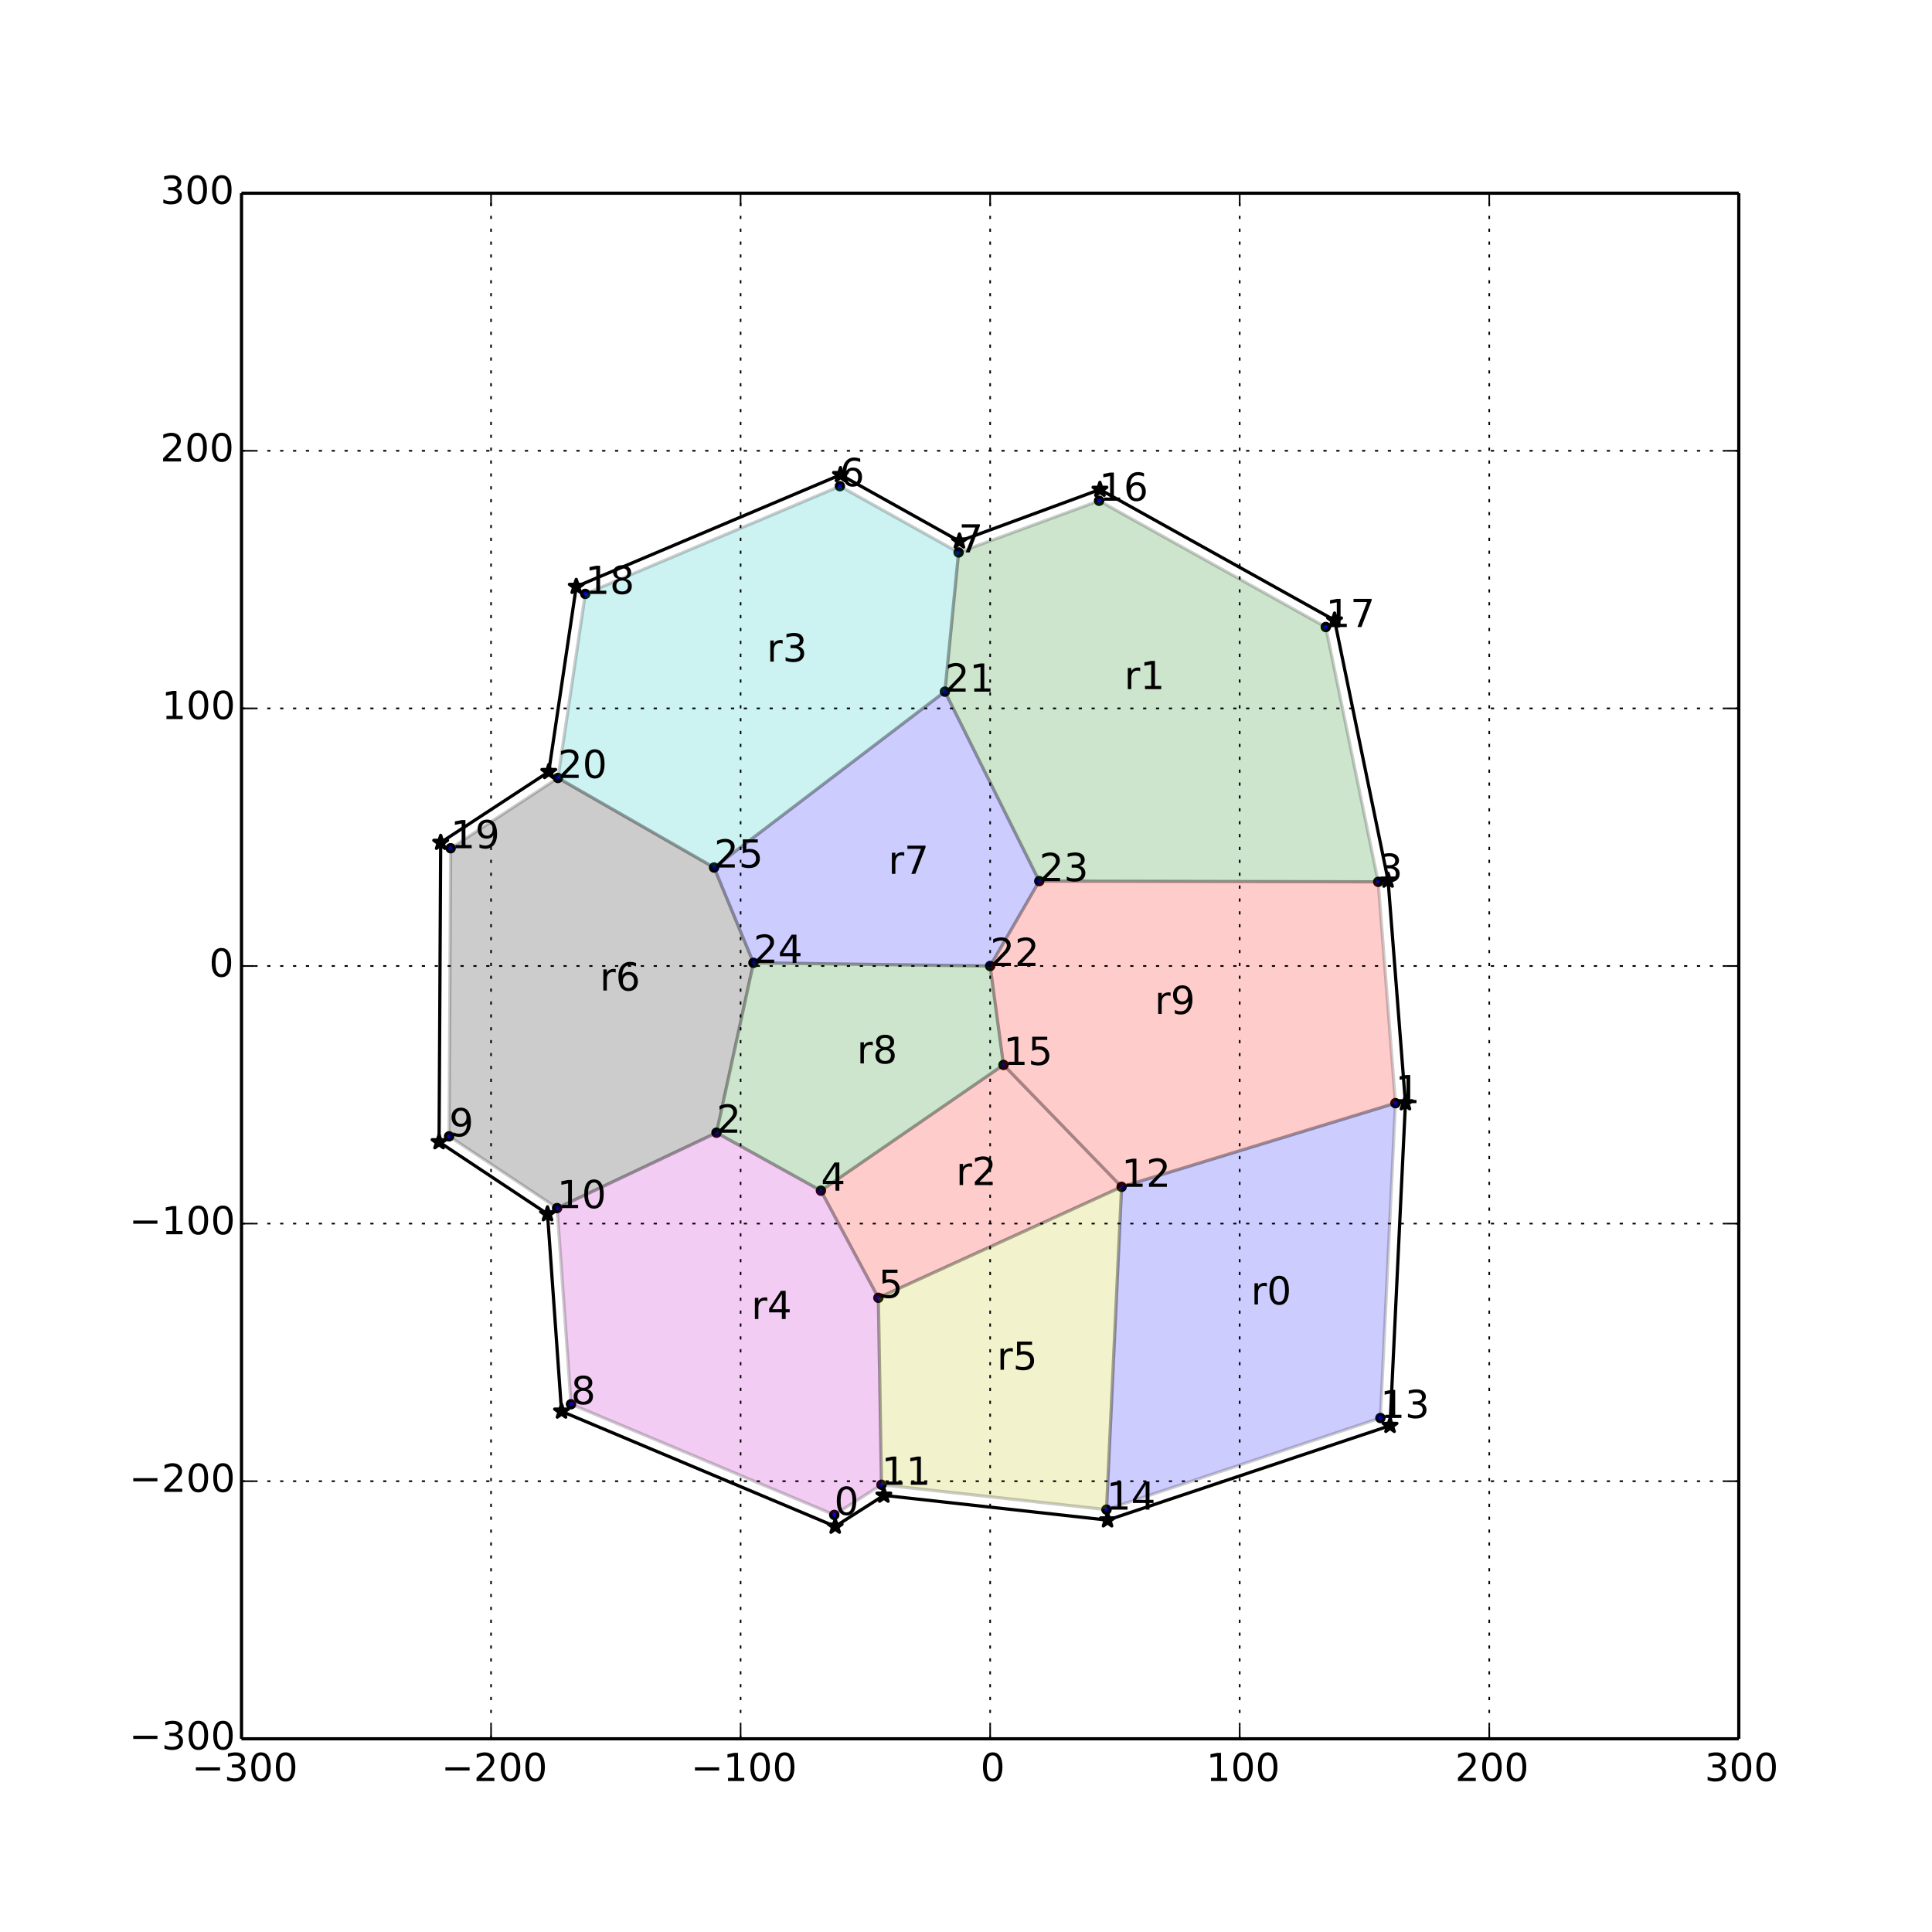 <?xml version="1.0" encoding="utf-8" standalone="no"?>
<!DOCTYPE svg PUBLIC "-//W3C//DTD SVG 1.1//EN"
  "http://www.w3.org/Graphics/SVG/1.1/DTD/svg11.dtd">
<!-- Created with matplotlib (http://matplotlib.org/) -->
<svg height="600pt" version="1.1" viewBox="0 0 600 600" width="600pt" xmlns="http://www.w3.org/2000/svg" xmlns:xlink="http://www.w3.org/1999/xlink">
 <defs>
  <style type="text/css">
*{stroke-linecap:butt;stroke-linejoin:round;}
  </style>
 </defs>
 <g id="figure_1">
  <g id="patch_1">
   <path d="
M0 600
L600 600
L600 0
L0 0
z
" style="fill:#ffffff;"/>
  </g>
  <g id="axes_1">
   <g id="patch_2">
    <path d="
M75 540
L540 540
L540 60
L75 60
z
" style="fill:#ffffff;"/>
   </g>
   <g id="PathCollection_1">
    <defs>
     <path d="
M0 1.118
C0.297 1.118 0.581 1 0.791 0.791
C1 0.581 1.118 0.297 1.118 0
C1.118 -0.297 1 -0.581 0.791 -0.791
C0.581 -1 0.297 -1.118 0 -1.118
C-0.297 -1.118 -0.581 -1 -0.791 -0.791
C-1 -0.581 -1.118 -0.297 -1.118 0
C-1.118 0.297 -1 0.581 -0.791 0.791
C-0.581 1 -0.297 1.118 0 1.118
z
" id="C0_0_af07e0942b"/>
    </defs>
    <g clip-path="url(#pb27f3bcf95)">
     <use style="fill:#0000ff;stroke:#000000;" x="259.089" xlink:href="#C0_0_af07e0942b" y="470.469"/>
    </g>
    <g clip-path="url(#pb27f3bcf95)">
     <use style="fill:#0000ff;stroke:#000000;" x="433.365" xlink:href="#C0_0_af07e0942b" y="342.598"/>
    </g>
    <g clip-path="url(#pb27f3bcf95)">
     <use style="fill:#0000ff;stroke:#000000;" x="222.519" xlink:href="#C0_0_af07e0942b" y="351.769"/>
    </g>
    <g clip-path="url(#pb27f3bcf95)">
     <use style="fill:#0000ff;stroke:#000000;" x="428.005" xlink:href="#C0_0_af07e0942b" y="273.862"/>
    </g>
    <g clip-path="url(#pb27f3bcf95)">
     <use style="fill:#0000ff;stroke:#000000;" x="254.945" xlink:href="#C0_0_af07e0942b" y="369.77"/>
    </g>
    <g clip-path="url(#pb27f3bcf95)">
     <use style="fill:#0000ff;stroke:#000000;" x="272.784" xlink:href="#C0_0_af07e0942b" y="403.048"/>
    </g>
    <g clip-path="url(#pb27f3bcf95)">
     <use style="fill:#0000ff;stroke:#000000;" x="260.837" xlink:href="#C0_0_af07e0942b" y="150.984"/>
    </g>
    <g clip-path="url(#pb27f3bcf95)">
     <use style="fill:#0000ff;stroke:#000000;" x="297.701" xlink:href="#C0_0_af07e0942b" y="171.568"/>
    </g>
    <g clip-path="url(#pb27f3bcf95)">
     <use style="fill:#0000ff;stroke:#000000;" x="177.337" xlink:href="#C0_0_af07e0942b" y="436.086"/>
    </g>
    <g clip-path="url(#pb27f3bcf95)">
     <use style="fill:#0000ff;stroke:#000000;" x="139.466" xlink:href="#C0_0_af07e0942b" y="352.903"/>
    </g>
    <g clip-path="url(#pb27f3bcf95)">
     <use style="fill:#0000ff;stroke:#000000;" x="173.013" xlink:href="#C0_0_af07e0942b" y="375.189"/>
    </g>
    <g clip-path="url(#pb27f3bcf95)">
     <use style="fill:#0000ff;stroke:#000000;" x="273.753" xlink:href="#C0_0_af07e0942b" y="461.107"/>
    </g>
    <g clip-path="url(#pb27f3bcf95)">
     <use style="fill:#0000ff;stroke:#000000;" x="348.325" xlink:href="#C0_0_af07e0942b" y="368.584"/>
    </g>
    <g clip-path="url(#pb27f3bcf95)">
     <use style="fill:#0000ff;stroke:#000000;" x="428.699" xlink:href="#C0_0_af07e0942b" y="440.376"/>
    </g>
    <g clip-path="url(#pb27f3bcf95)">
     <use style="fill:#0000ff;stroke:#000000;" x="343.631" xlink:href="#C0_0_af07e0942b" y="468.833"/>
    </g>
    <g clip-path="url(#pb27f3bcf95)">
     <use style="fill:#0000ff;stroke:#000000;" x="311.649" xlink:href="#C0_0_af07e0942b" y="330.719"/>
    </g>
    <g clip-path="url(#pb27f3bcf95)">
     <use style="fill:#0000ff;stroke:#000000;" x="341.329" xlink:href="#C0_0_af07e0942b" y="155.512"/>
    </g>
    <g clip-path="url(#pb27f3bcf95)">
     <use style="fill:#0000ff;stroke:#000000;" x="411.731" xlink:href="#C0_0_af07e0942b" y="194.73"/>
    </g>
    <g clip-path="url(#pb27f3bcf95)">
     <use style="fill:#0000ff;stroke:#000000;" x="181.762" xlink:href="#C0_0_af07e0942b" y="184.443"/>
    </g>
    <g clip-path="url(#pb27f3bcf95)">
     <use style="fill:#0000ff;stroke:#000000;" x="139.949" xlink:href="#C0_0_af07e0942b" y="263.427"/>
    </g>
    <g clip-path="url(#pb27f3bcf95)">
     <use style="fill:#0000ff;stroke:#000000;" x="173.275" xlink:href="#C0_0_af07e0942b" y="241.601"/>
    </g>
    <g clip-path="url(#pb27f3bcf95)">
     <use style="fill:#0000ff;stroke:#000000;" x="293.45" xlink:href="#C0_0_af07e0942b" y="214.794"/>
    </g>
    <g clip-path="url(#pb27f3bcf95)">
     <use style="fill:#0000ff;stroke:#000000;" x="307.5" xlink:href="#C0_0_af07e0942b" y="300.0"/>
    </g>
    <g clip-path="url(#pb27f3bcf95)">
     <use style="fill:#0000ff;stroke:#000000;" x="322.756" xlink:href="#C0_0_af07e0942b" y="273.638"/>
    </g>
    <g clip-path="url(#pb27f3bcf95)">
     <use style="fill:#0000ff;stroke:#000000;" x="233.995" xlink:href="#C0_0_af07e0942b" y="299.017"/>
    </g>
    <g clip-path="url(#pb27f3bcf95)">
     <use style="fill:#0000ff;stroke:#000000;" x="221.764" xlink:href="#C0_0_af07e0942b" y="269.417"/>
    </g>
   </g>
   <g id="PathCollection_2">
    <defs>
     <path d="
M1.3692e-16 -2.236
L-0.502 -0.691
L-2.127 -0.691
L-0.812 0.264
L-1.314 1.809
L-1.56896e-16 0.854
L1.314 1.809
L0.812 0.264
L2.127 -0.691
L0.502 -0.691
z
" id="C1_0_39d883b677"/>
    </defs>
    <g clip-path="url(#pb27f3bcf95)">
     <use style="fill:#0000ff;stroke:#000000;" x="261.02" xlink:href="#C1_0_39d883b677" y="147.448"/>
    </g>
    <g clip-path="url(#pb27f3bcf95)">
     <use style="fill:#0000ff;stroke:#000000;" x="178.963" xlink:href="#C1_0_39d883b677" y="182.169"/>
    </g>
    <g clip-path="url(#pb27f3bcf95)">
     <use style="fill:#0000ff;stroke:#000000;" x="170.424" xlink:href="#C1_0_39d883b677" y="239.678"/>
    </g>
    <g clip-path="url(#pb27f3bcf95)">
     <use style="fill:#0000ff;stroke:#000000;" x="136.858" xlink:href="#C1_0_39d883b677" y="261.661"/>
    </g>
    <g clip-path="url(#pb27f3bcf95)">
     <use style="fill:#0000ff;stroke:#000000;" x="136.357" xlink:href="#C1_0_39d883b677" y="354.643"/>
    </g>
    <g clip-path="url(#pb27f3bcf95)">
     <use style="fill:#0000ff;stroke:#000000;" x="170.035" xlink:href="#C1_0_39d883b677" y="377.015"/>
    </g>
    <g clip-path="url(#pb27f3bcf95)">
     <use style="fill:#0000ff;stroke:#000000;" x="174.386" xlink:href="#C1_0_39d883b677" y="438.3"/>
    </g>
    <g clip-path="url(#pb27f3bcf95)">
     <use style="fill:#0000ff;stroke:#000000;" x="259.379" xlink:href="#C1_0_39d883b677" y="474.046"/>
    </g>
    <g clip-path="url(#pb27f3bcf95)">
     <use style="fill:#0000ff;stroke:#000000;" x="274.48" xlink:href="#C1_0_39d883b677" y="464.406"/>
    </g>
    <g clip-path="url(#pb27f3bcf95)">
     <use style="fill:#0000ff;stroke:#000000;" x="343.958" xlink:href="#C1_0_39d883b677" y="472.087"/>
    </g>
    <g clip-path="url(#pb27f3bcf95)">
     <use style="fill:#0000ff;stroke:#000000;" x="431.69" xlink:href="#C1_0_39d883b677" y="442.739"/>
    </g>
    <g clip-path="url(#pb27f3bcf95)">
     <use style="fill:#0000ff;stroke:#000000;" x="436.471" xlink:href="#C1_0_39d883b677" y="342.548"/>
    </g>
    <g clip-path="url(#pb27f3bcf95)">
     <use style="fill:#0000ff;stroke:#000000;" x="431.079" xlink:href="#C1_0_39d883b677" y="273.399"/>
    </g>
    <g clip-path="url(#pb27f3bcf95)">
     <use style="fill:#0000ff;stroke:#000000;" x="414.466" xlink:href="#C1_0_39d883b677" y="192.617"/>
    </g>
    <g clip-path="url(#pb27f3bcf95)">
     <use style="fill:#0000ff;stroke:#000000;" x="341.587" xlink:href="#C1_0_39d883b677" y="152.02"/>
    </g>
    <g clip-path="url(#pb27f3bcf95)">
     <use style="fill:#0000ff;stroke:#000000;" x="297.961" xlink:href="#C1_0_39d883b677" y="168.075"/>
    </g>
   </g>
   <g id="patch_3">
    <path clip-path="url(#pb27f3bcf95)" d="
M428.699 440.376
L433.365 342.598
L348.325 368.584
L343.631 468.833
z
" style="fill:#0000ff;opacity:0.2;stroke:#000000;"/>
   </g>
   <g id="patch_4">
    <path clip-path="url(#pb27f3bcf95)" d="
M322.756 273.638
L428.005 273.862
L411.731 194.73
L341.329 155.512
L297.701 171.568
L293.45 214.794
z
" style="fill:#008000;opacity:0.2;stroke:#000000;"/>
   </g>
   <g id="patch_5">
    <path clip-path="url(#pb27f3bcf95)" d="
M311.649 330.719
L254.945 369.77
L272.784 403.048
L348.325 368.584
z
" style="fill:#ff0000;opacity:0.2;stroke:#000000;"/>
   </g>
   <g id="patch_6">
    <path clip-path="url(#pb27f3bcf95)" d="
M293.45 214.794
L297.701 171.568
L260.837 150.984
L181.762 184.443
L173.275 241.601
L221.764 269.417
z
" style="fill:#00bfbf;opacity:0.2;stroke:#000000;"/>
   </g>
   <g id="patch_7">
    <path clip-path="url(#pb27f3bcf95)" d="
M254.945 369.77
L222.519 351.769
L173.013 375.189
L177.337 436.086
L259.089 470.469
L273.753 461.107
L272.784 403.048
z
" style="fill:#bf00bf;opacity:0.2;stroke:#000000;"/>
   </g>
   <g id="patch_8">
    <path clip-path="url(#pb27f3bcf95)" d="
M272.784 403.048
L273.753 461.107
L343.631 468.833
L348.325 368.584
z
" style="fill:#bfbf00;opacity:0.2;stroke:#000000;"/>
   </g>
   <g id="patch_9">
    <path clip-path="url(#pb27f3bcf95)" d="
M221.764 269.417
L173.275 241.601
L139.949 263.427
L139.466 352.903
L173.013 375.189
L222.519 351.769
L233.995 299.017
z
" style="opacity:0.2;stroke:#000000;"/>
   </g>
   <g id="patch_10">
    <path clip-path="url(#pb27f3bcf95)" d="
M233.995 299.017
L307.5 300
L322.756 273.638
L293.45 214.794
L221.764 269.417
z
" style="fill:#0000ff;opacity:0.2;stroke:#000000;"/>
   </g>
   <g id="patch_11">
    <path clip-path="url(#pb27f3bcf95)" d="
M311.649 330.719
L307.5 300
L233.995 299.017
L222.519 351.769
L254.945 369.77
z
" style="fill:#008000;opacity:0.2;stroke:#000000;"/>
   </g>
   <g id="patch_12">
    <path clip-path="url(#pb27f3bcf95)" d="
M348.325 368.584
L433.365 342.598
L428.005 273.862
L322.756 273.638
L307.5 300
L311.649 330.719
z
" style="fill:#ff0000;opacity:0.2;stroke:#000000;"/>
   </g>
   <g id="patch_13">
    <path clip-path="url(#pb27f3bcf95)" d="
M261.02 147.448
L178.963 182.169
L170.424 239.678
L136.858 261.661
L136.357 354.643
L170.035 377.015
L174.386 438.3
L259.379 474.046
L274.48 464.406
L343.958 472.087
L431.69 442.739
L436.471 342.548
L431.079 273.399
L414.466 192.617
L341.587 152.02
L297.961 168.075
z
" style="fill:none;stroke:#000000;"/>
   </g>
   <g id="matplotlib.axis_1">
    <g id="xtick_1">
     <g id="line2d_1">
      <path clip-path="url(#pb27f3bcf95)" d="
M75 540
L75 60" style="fill:none;stroke:#000000;stroke-dasharray:1,3;stroke-dashoffset:0.0;stroke-width:0.5;"/>
     </g>
     <g id="line2d_2">
      <defs>
       <path d="
M0 0
L0 -4" id="mc7db9fdffb" style="stroke:#000000;stroke-width:0.5;"/>
      </defs>
      <g>
       <use style="stroke:#000000;stroke-width:0.5;" x="75.0" xlink:href="#mc7db9fdffb" y="540.0"/>
      </g>
     </g>
     <g id="line2d_3">
      <defs>
       <path d="
M0 0
L0 4" id="m5a7d422ac3" style="stroke:#000000;stroke-width:0.5;"/>
      </defs>
      <g>
       <use style="stroke:#000000;stroke-width:0.5;" x="75.0" xlink:href="#m5a7d422ac3" y="60.0"/>
      </g>
     </g>
     <g id="text_1">
      <!-- −300 -->
      <defs>
       <path d="
M31.781 66.406
Q24.172 66.406 20.328 58.906
Q16.5 51.422 16.5 36.375
Q16.5 21.391 20.328 13.891
Q24.172 6.391 31.781 6.391
Q39.453 6.391 43.281 13.891
Q47.125 21.391 47.125 36.375
Q47.125 51.422 43.281 58.906
Q39.453 66.406 31.781 66.406
M31.781 74.219
Q44.047 74.219 50.516 64.516
Q56.984 54.828 56.984 36.375
Q56.984 17.969 50.516 8.266
Q44.047 -1.422 31.781 -1.422
Q19.531 -1.422 13.062 8.266
Q6.594 17.969 6.594 36.375
Q6.594 54.828 13.062 64.516
Q19.531 74.219 31.781 74.219" id="DejaVuSans-30"/>
       <path d="
M10.594 35.5
L73.188 35.5
L73.188 27.203
L10.594 27.203
z
" id="DejaVuSans-2212"/>
       <path d="
M40.578 39.312
Q47.656 37.797 51.625 33
Q55.609 28.219 55.609 21.188
Q55.609 10.406 48.188 4.484
Q40.766 -1.422 27.094 -1.422
Q22.516 -1.422 17.656 -0.516
Q12.797 0.391 7.625 2.203
L7.625 11.719
Q11.719 9.328 16.594 8.109
Q21.484 6.891 26.812 6.891
Q36.078 6.891 40.938 10.547
Q45.797 14.203 45.797 21.188
Q45.797 27.641 41.281 31.266
Q36.766 34.906 28.719 34.906
L20.219 34.906
L20.219 43.016
L29.109 43.016
Q36.375 43.016 40.234 45.922
Q44.094 48.828 44.094 54.297
Q44.094 59.906 40.109 62.906
Q36.141 65.922 28.719 65.922
Q24.656 65.922 20.016 65.031
Q15.375 64.156 9.812 62.312
L9.812 71.094
Q15.438 72.656 20.344 73.438
Q25.25 74.219 29.594 74.219
Q40.828 74.219 47.359 69.109
Q53.906 64.016 53.906 55.328
Q53.906 49.266 50.438 45.094
Q46.969 40.922 40.578 39.312" id="DejaVuSans-33"/>
      </defs>
      <g transform="translate(59.554 553.118)scale(0.12 -0.12)">
       <use xlink:href="#DejaVuSans-2212"/>
       <use x="83.789" xlink:href="#DejaVuSans-33"/>
       <use x="147.412" xlink:href="#DejaVuSans-30"/>
       <use x="211.035" xlink:href="#DejaVuSans-30"/>
      </g>
     </g>
    </g>
    <g id="xtick_2">
     <g id="line2d_4">
      <path clip-path="url(#pb27f3bcf95)" d="
M152.5 540
L152.5 60" style="fill:none;stroke:#000000;stroke-dasharray:1,3;stroke-dashoffset:0.0;stroke-width:0.5;"/>
     </g>
     <g id="line2d_5">
      <g>
       <use style="stroke:#000000;stroke-width:0.5;" x="152.5" xlink:href="#mc7db9fdffb" y="540.0"/>
      </g>
     </g>
     <g id="line2d_6">
      <g>
       <use style="stroke:#000000;stroke-width:0.5;" x="152.5" xlink:href="#m5a7d422ac3" y="60.0"/>
      </g>
     </g>
     <g id="text_2">
      <!-- −200 -->
      <defs>
       <path d="
M19.188 8.297
L53.609 8.297
L53.609 0
L7.328 0
L7.328 8.297
Q12.938 14.109 22.625 23.891
Q32.328 33.688 34.812 36.531
Q39.547 41.844 41.422 45.531
Q43.312 49.219 43.312 52.781
Q43.312 58.594 39.234 62.25
Q35.156 65.922 28.609 65.922
Q23.969 65.922 18.812 64.312
Q13.672 62.703 7.812 59.422
L7.812 69.391
Q13.766 71.781 18.938 73
Q24.125 74.219 28.422 74.219
Q39.75 74.219 46.484 68.547
Q53.219 62.891 53.219 53.422
Q53.219 48.922 51.531 44.891
Q49.859 40.875 45.406 35.406
Q44.188 33.984 37.641 27.219
Q31.109 20.453 19.188 8.297" id="DejaVuSans-32"/>
      </defs>
      <g transform="translate(137.054 553.118)scale(0.12 -0.12)">
       <use xlink:href="#DejaVuSans-2212"/>
       <use x="83.789" xlink:href="#DejaVuSans-32"/>
       <use x="147.412" xlink:href="#DejaVuSans-30"/>
       <use x="211.035" xlink:href="#DejaVuSans-30"/>
      </g>
     </g>
    </g>
    <g id="xtick_3">
     <g id="line2d_7">
      <path clip-path="url(#pb27f3bcf95)" d="
M230 540
L230 60" style="fill:none;stroke:#000000;stroke-dasharray:1,3;stroke-dashoffset:0.0;stroke-width:0.5;"/>
     </g>
     <g id="line2d_8">
      <g>
       <use style="stroke:#000000;stroke-width:0.5;" x="230.0" xlink:href="#mc7db9fdffb" y="540.0"/>
      </g>
     </g>
     <g id="line2d_9">
      <g>
       <use style="stroke:#000000;stroke-width:0.5;" x="230.0" xlink:href="#m5a7d422ac3" y="60.0"/>
      </g>
     </g>
     <g id="text_3">
      <!-- −100 -->
      <defs>
       <path d="
M12.406 8.297
L28.516 8.297
L28.516 63.922
L10.984 60.406
L10.984 69.391
L28.422 72.906
L38.281 72.906
L38.281 8.297
L54.391 8.297
L54.391 0
L12.406 0
z
" id="DejaVuSans-31"/>
      </defs>
      <g transform="translate(214.554 553.118)scale(0.12 -0.12)">
       <use xlink:href="#DejaVuSans-2212"/>
       <use x="83.789" xlink:href="#DejaVuSans-31"/>
       <use x="147.412" xlink:href="#DejaVuSans-30"/>
       <use x="211.035" xlink:href="#DejaVuSans-30"/>
      </g>
     </g>
    </g>
    <g id="xtick_4">
     <g id="line2d_10">
      <path clip-path="url(#pb27f3bcf95)" d="
M307.5 540
L307.5 60" style="fill:none;stroke:#000000;stroke-dasharray:1,3;stroke-dashoffset:0.0;stroke-width:0.5;"/>
     </g>
     <g id="line2d_11">
      <g>
       <use style="stroke:#000000;stroke-width:0.5;" x="307.5" xlink:href="#mc7db9fdffb" y="540.0"/>
      </g>
     </g>
     <g id="line2d_12">
      <g>
       <use style="stroke:#000000;stroke-width:0.5;" x="307.5" xlink:href="#m5a7d422ac3" y="60.0"/>
      </g>
     </g>
     <g id="text_4">
      <!-- 0 -->
      <g transform="translate(304.477 553.118)scale(0.12 -0.12)">
       <use xlink:href="#DejaVuSans-30"/>
      </g>
     </g>
    </g>
    <g id="xtick_5">
     <g id="line2d_13">
      <path clip-path="url(#pb27f3bcf95)" d="
M385 540
L385 60" style="fill:none;stroke:#000000;stroke-dasharray:1,3;stroke-dashoffset:0.0;stroke-width:0.5;"/>
     </g>
     <g id="line2d_14">
      <g>
       <use style="stroke:#000000;stroke-width:0.5;" x="385.0" xlink:href="#mc7db9fdffb" y="540.0"/>
      </g>
     </g>
     <g id="line2d_15">
      <g>
       <use style="stroke:#000000;stroke-width:0.5;" x="385.0" xlink:href="#m5a7d422ac3" y="60.0"/>
      </g>
     </g>
     <g id="text_5">
      <!-- 100 -->
      <g transform="translate(374.605 553.118)scale(0.12 -0.12)">
       <use xlink:href="#DejaVuSans-31"/>
       <use x="63.623" xlink:href="#DejaVuSans-30"/>
       <use x="127.246" xlink:href="#DejaVuSans-30"/>
      </g>
     </g>
    </g>
    <g id="xtick_6">
     <g id="line2d_16">
      <path clip-path="url(#pb27f3bcf95)" d="
M462.5 540
L462.5 60" style="fill:none;stroke:#000000;stroke-dasharray:1,3;stroke-dashoffset:0.0;stroke-width:0.5;"/>
     </g>
     <g id="line2d_17">
      <g>
       <use style="stroke:#000000;stroke-width:0.5;" x="462.5" xlink:href="#mc7db9fdffb" y="540.0"/>
      </g>
     </g>
     <g id="line2d_18">
      <g>
       <use style="stroke:#000000;stroke-width:0.5;" x="462.5" xlink:href="#m5a7d422ac3" y="60.0"/>
      </g>
     </g>
     <g id="text_6">
      <!-- 200 -->
      <g transform="translate(451.886 553.118)scale(0.12 -0.12)">
       <use xlink:href="#DejaVuSans-32"/>
       <use x="63.623" xlink:href="#DejaVuSans-30"/>
       <use x="127.246" xlink:href="#DejaVuSans-30"/>
      </g>
     </g>
    </g>
    <g id="xtick_7">
     <g id="line2d_19">
      <path clip-path="url(#pb27f3bcf95)" d="
M540 540
L540 60" style="fill:none;stroke:#000000;stroke-dasharray:1,3;stroke-dashoffset:0.0;stroke-width:0.5;"/>
     </g>
     <g id="line2d_20">
      <g>
       <use style="stroke:#000000;stroke-width:0.5;" x="540.0" xlink:href="#mc7db9fdffb" y="540.0"/>
      </g>
     </g>
     <g id="line2d_21">
      <g>
       <use style="stroke:#000000;stroke-width:0.5;" x="540.0" xlink:href="#m5a7d422ac3" y="60.0"/>
      </g>
     </g>
     <g id="text_7">
      <!-- 300 -->
      <g transform="translate(529.403 553.118)scale(0.12 -0.12)">
       <use xlink:href="#DejaVuSans-33"/>
       <use x="63.623" xlink:href="#DejaVuSans-30"/>
       <use x="127.246" xlink:href="#DejaVuSans-30"/>
      </g>
     </g>
    </g>
   </g>
   <g id="matplotlib.axis_2">
    <g id="ytick_1">
     <g id="line2d_22">
      <path clip-path="url(#pb27f3bcf95)" d="
M75 540
L540 540" style="fill:none;stroke:#000000;stroke-dasharray:1,3;stroke-dashoffset:0.0;stroke-width:0.5;"/>
     </g>
     <g id="line2d_23">
      <defs>
       <path d="
M0 0
L4 0" id="md7965d1ba0" style="stroke:#000000;stroke-width:0.5;"/>
      </defs>
      <g>
       <use style="stroke:#000000;stroke-width:0.5;" x="75.0" xlink:href="#md7965d1ba0" y="540.0"/>
      </g>
     </g>
     <g id="line2d_24">
      <defs>
       <path d="
M0 0
L-4 0" id="md9a1c1a7cd" style="stroke:#000000;stroke-width:0.5;"/>
      </defs>
      <g>
       <use style="stroke:#000000;stroke-width:0.5;" x="540.0" xlink:href="#md9a1c1a7cd" y="540.0"/>
      </g>
     </g>
     <g id="text_8">
      <!-- −300 -->
      <g transform="translate(40.108 543.311)scale(0.12 -0.12)">
       <use xlink:href="#DejaVuSans-2212"/>
       <use x="83.789" xlink:href="#DejaVuSans-33"/>
       <use x="147.412" xlink:href="#DejaVuSans-30"/>
       <use x="211.035" xlink:href="#DejaVuSans-30"/>
      </g>
     </g>
    </g>
    <g id="ytick_2">
     <g id="line2d_25">
      <path clip-path="url(#pb27f3bcf95)" d="
M75 460
L540 460" style="fill:none;stroke:#000000;stroke-dasharray:1,3;stroke-dashoffset:0.0;stroke-width:0.5;"/>
     </g>
     <g id="line2d_26">
      <g>
       <use style="stroke:#000000;stroke-width:0.5;" x="75.0" xlink:href="#md7965d1ba0" y="460.0"/>
      </g>
     </g>
     <g id="line2d_27">
      <g>
       <use style="stroke:#000000;stroke-width:0.5;" x="540.0" xlink:href="#md9a1c1a7cd" y="460.0"/>
      </g>
     </g>
     <g id="text_9">
      <!-- −200 -->
      <g transform="translate(40.108 463.311)scale(0.12 -0.12)">
       <use xlink:href="#DejaVuSans-2212"/>
       <use x="83.789" xlink:href="#DejaVuSans-32"/>
       <use x="147.412" xlink:href="#DejaVuSans-30"/>
       <use x="211.035" xlink:href="#DejaVuSans-30"/>
      </g>
     </g>
    </g>
    <g id="ytick_3">
     <g id="line2d_28">
      <path clip-path="url(#pb27f3bcf95)" d="
M75 380
L540 380" style="fill:none;stroke:#000000;stroke-dasharray:1,3;stroke-dashoffset:0.0;stroke-width:0.5;"/>
     </g>
     <g id="line2d_29">
      <g>
       <use style="stroke:#000000;stroke-width:0.5;" x="75.0" xlink:href="#md7965d1ba0" y="380.0"/>
      </g>
     </g>
     <g id="line2d_30">
      <g>
       <use style="stroke:#000000;stroke-width:0.5;" x="540.0" xlink:href="#md9a1c1a7cd" y="380.0"/>
      </g>
     </g>
     <g id="text_10">
      <!-- −100 -->
      <g transform="translate(40.108 383.311)scale(0.12 -0.12)">
       <use xlink:href="#DejaVuSans-2212"/>
       <use x="83.789" xlink:href="#DejaVuSans-31"/>
       <use x="147.412" xlink:href="#DejaVuSans-30"/>
       <use x="211.035" xlink:href="#DejaVuSans-30"/>
      </g>
     </g>
    </g>
    <g id="ytick_4">
     <g id="line2d_31">
      <path clip-path="url(#pb27f3bcf95)" d="
M75 300
L540 300" style="fill:none;stroke:#000000;stroke-dasharray:1,3;stroke-dashoffset:0.0;stroke-width:0.5;"/>
     </g>
     <g id="line2d_32">
      <g>
       <use style="stroke:#000000;stroke-width:0.5;" x="75.0" xlink:href="#md7965d1ba0" y="300.0"/>
      </g>
     </g>
     <g id="line2d_33">
      <g>
       <use style="stroke:#000000;stroke-width:0.5;" x="540.0" xlink:href="#md9a1c1a7cd" y="300.0"/>
      </g>
     </g>
     <g id="text_11">
      <!-- 0 -->
      <g transform="translate(64.953 303.311)scale(0.12 -0.12)">
       <use xlink:href="#DejaVuSans-30"/>
      </g>
     </g>
    </g>
    <g id="ytick_5">
     <g id="line2d_34">
      <path clip-path="url(#pb27f3bcf95)" d="
M75 220
L540 220" style="fill:none;stroke:#000000;stroke-dasharray:1,3;stroke-dashoffset:0.0;stroke-width:0.5;"/>
     </g>
     <g id="line2d_35">
      <g>
       <use style="stroke:#000000;stroke-width:0.5;" x="75.0" xlink:href="#md7965d1ba0" y="220.0"/>
      </g>
     </g>
     <g id="line2d_36">
      <g>
       <use style="stroke:#000000;stroke-width:0.5;" x="540.0" xlink:href="#md9a1c1a7cd" y="220.0"/>
      </g>
     </g>
     <g id="text_12">
      <!-- 100 -->
      <g transform="translate(50.21 223.311)scale(0.12 -0.12)">
       <use xlink:href="#DejaVuSans-31"/>
       <use x="63.623" xlink:href="#DejaVuSans-30"/>
       <use x="127.246" xlink:href="#DejaVuSans-30"/>
      </g>
     </g>
    </g>
    <g id="ytick_6">
     <g id="line2d_37">
      <path clip-path="url(#pb27f3bcf95)" d="
M75 140
L540 140" style="fill:none;stroke:#000000;stroke-dasharray:1,3;stroke-dashoffset:0.0;stroke-width:0.5;"/>
     </g>
     <g id="line2d_38">
      <g>
       <use style="stroke:#000000;stroke-width:0.5;" x="75.0" xlink:href="#md7965d1ba0" y="140.0"/>
      </g>
     </g>
     <g id="line2d_39">
      <g>
       <use style="stroke:#000000;stroke-width:0.5;" x="540.0" xlink:href="#md9a1c1a7cd" y="140.0"/>
      </g>
     </g>
     <g id="text_13">
      <!-- 200 -->
      <g transform="translate(49.771 143.311)scale(0.12 -0.12)">
       <use xlink:href="#DejaVuSans-32"/>
       <use x="63.623" xlink:href="#DejaVuSans-30"/>
       <use x="127.246" xlink:href="#DejaVuSans-30"/>
      </g>
     </g>
    </g>
    <g id="ytick_7">
     <g id="line2d_40">
      <path clip-path="url(#pb27f3bcf95)" d="
M75 60
L540 60" style="fill:none;stroke:#000000;stroke-dasharray:1,3;stroke-dashoffset:0.0;stroke-width:0.5;"/>
     </g>
     <g id="line2d_41">
      <g>
       <use style="stroke:#000000;stroke-width:0.5;" x="75.0" xlink:href="#md7965d1ba0" y="60.0"/>
      </g>
     </g>
     <g id="line2d_42">
      <g>
       <use style="stroke:#000000;stroke-width:0.5;" x="540.0" xlink:href="#md9a1c1a7cd" y="60.0"/>
      </g>
     </g>
     <g id="text_14">
      <!-- 300 -->
      <g transform="translate(49.807 63.311)scale(0.12 -0.12)">
       <use xlink:href="#DejaVuSans-33"/>
       <use x="63.623" xlink:href="#DejaVuSans-30"/>
       <use x="127.246" xlink:href="#DejaVuSans-30"/>
      </g>
     </g>
    </g>
   </g>
   <g id="patch_14">
    <path d="
M75 540
L75 60" style="fill:none;stroke:#000000;"/>
   </g>
   <g id="patch_15">
    <path d="
M75 60
L540 60" style="fill:none;stroke:#000000;"/>
   </g>
   <g id="patch_16">
    <path d="
M75 540
L540 540" style="fill:none;stroke:#000000;"/>
   </g>
   <g id="patch_17">
    <path d="
M540 540
L540 60" style="fill:none;stroke:#000000;"/>
   </g>
   <g id="text_15">
    <!-- 0 -->
    <g transform="translate(259.089 470.469)scale(0.12 -0.12)">
     <use xlink:href="#DejaVuSans-30"/>
    </g>
   </g>
   <g id="text_16">
    <!-- 1 -->
    <g transform="translate(433.365 342.598)scale(0.12 -0.12)">
     <use xlink:href="#DejaVuSans-31"/>
    </g>
   </g>
   <g id="text_17">
    <!-- 2 -->
    <g transform="translate(222.519 351.769)scale(0.12 -0.12)">
     <use xlink:href="#DejaVuSans-32"/>
    </g>
   </g>
   <g id="text_18">
    <!-- 3 -->
    <g transform="translate(428.005 273.862)scale(0.12 -0.12)">
     <use xlink:href="#DejaVuSans-33"/>
    </g>
   </g>
   <g id="text_19">
    <!-- 4 -->
    <defs>
     <path d="
M37.797 64.312
L12.891 25.391
L37.797 25.391
z

M35.203 72.906
L47.609 72.906
L47.609 25.391
L58.016 25.391
L58.016 17.188
L47.609 17.188
L47.609 0
L37.797 0
L37.797 17.188
L4.891 17.188
L4.891 26.703
z
" id="DejaVuSans-34"/>
    </defs>
    <g transform="translate(254.945 369.77)scale(0.12 -0.12)">
     <use xlink:href="#DejaVuSans-34"/>
    </g>
   </g>
   <g id="text_20">
    <!-- 5 -->
    <defs>
     <path d="
M10.797 72.906
L49.516 72.906
L49.516 64.594
L19.828 64.594
L19.828 46.734
Q21.969 47.469 24.109 47.828
Q26.266 48.188 28.422 48.188
Q40.625 48.188 47.75 41.5
Q54.891 34.812 54.891 23.391
Q54.891 11.625 47.562 5.094
Q40.234 -1.422 26.906 -1.422
Q22.312 -1.422 17.547 -0.641
Q12.797 0.141 7.719 1.703
L7.719 11.625
Q12.109 9.234 16.797 8.062
Q21.484 6.891 26.703 6.891
Q35.156 6.891 40.078 11.328
Q45.016 15.766 45.016 23.391
Q45.016 31 40.078 35.438
Q35.156 39.891 26.703 39.891
Q22.75 39.891 18.812 39.016
Q14.891 38.141 10.797 36.281
z
" id="DejaVuSans-35"/>
    </defs>
    <g transform="translate(272.784 403.048)scale(0.12 -0.12)">
     <use xlink:href="#DejaVuSans-35"/>
    </g>
   </g>
   <g id="text_21">
    <!-- 6 -->
    <defs>
     <path d="
M33.016 40.375
Q26.375 40.375 22.484 35.828
Q18.609 31.297 18.609 23.391
Q18.609 15.531 22.484 10.953
Q26.375 6.391 33.016 6.391
Q39.656 6.391 43.531 10.953
Q47.406 15.531 47.406 23.391
Q47.406 31.297 43.531 35.828
Q39.656 40.375 33.016 40.375
M52.594 71.297
L52.594 62.312
Q48.875 64.062 45.094 64.984
Q41.312 65.922 37.594 65.922
Q27.828 65.922 22.672 59.328
Q17.531 52.734 16.797 39.406
Q19.672 43.656 24.016 45.922
Q28.375 48.188 33.594 48.188
Q44.578 48.188 50.953 41.516
Q57.328 34.859 57.328 23.391
Q57.328 12.156 50.688 5.359
Q44.047 -1.422 33.016 -1.422
Q20.359 -1.422 13.672 8.266
Q6.984 17.969 6.984 36.375
Q6.984 53.656 15.188 63.938
Q23.391 74.219 37.203 74.219
Q40.922 74.219 44.703 73.484
Q48.484 72.75 52.594 71.297" id="DejaVuSans-36"/>
    </defs>
    <g transform="translate(260.837 150.984)scale(0.12 -0.12)">
     <use xlink:href="#DejaVuSans-36"/>
    </g>
   </g>
   <g id="text_22">
    <!-- 7 -->
    <defs>
     <path d="
M8.203 72.906
L55.078 72.906
L55.078 68.703
L28.609 0
L18.312 0
L43.219 64.594
L8.203 64.594
z
" id="DejaVuSans-37"/>
    </defs>
    <g transform="translate(297.701 171.568)scale(0.12 -0.12)">
     <use xlink:href="#DejaVuSans-37"/>
    </g>
   </g>
   <g id="text_23">
    <!-- 8 -->
    <defs>
     <path d="
M31.781 34.625
Q24.75 34.625 20.719 30.859
Q16.703 27.094 16.703 20.516
Q16.703 13.922 20.719 10.156
Q24.75 6.391 31.781 6.391
Q38.812 6.391 42.859 10.172
Q46.922 13.969 46.922 20.516
Q46.922 27.094 42.891 30.859
Q38.875 34.625 31.781 34.625
M21.922 38.812
Q15.578 40.375 12.031 44.719
Q8.5 49.078 8.5 55.328
Q8.5 64.062 14.719 69.141
Q20.953 74.219 31.781 74.219
Q42.672 74.219 48.875 69.141
Q55.078 64.062 55.078 55.328
Q55.078 49.078 51.531 44.719
Q48 40.375 41.703 38.812
Q48.828 37.156 52.797 32.312
Q56.781 27.484 56.781 20.516
Q56.781 9.906 50.312 4.234
Q43.844 -1.422 31.781 -1.422
Q19.734 -1.422 13.25 4.234
Q6.781 9.906 6.781 20.516
Q6.781 27.484 10.781 32.312
Q14.797 37.156 21.922 38.812
M18.312 54.391
Q18.312 48.734 21.844 45.562
Q25.391 42.391 31.781 42.391
Q38.141 42.391 41.719 45.562
Q45.312 48.734 45.312 54.391
Q45.312 60.062 41.719 63.234
Q38.141 66.406 31.781 66.406
Q25.391 66.406 21.844 63.234
Q18.312 60.062 18.312 54.391" id="DejaVuSans-38"/>
    </defs>
    <g transform="translate(177.337 436.086)scale(0.12 -0.12)">
     <use xlink:href="#DejaVuSans-38"/>
    </g>
   </g>
   <g id="text_24">
    <!-- 9 -->
    <defs>
     <path d="
M10.984 1.516
L10.984 10.5
Q14.703 8.734 18.5 7.812
Q22.312 6.891 25.984 6.891
Q35.75 6.891 40.891 13.453
Q46.047 20.016 46.781 33.406
Q43.953 29.203 39.594 26.953
Q35.25 24.703 29.984 24.703
Q19.047 24.703 12.672 31.312
Q6.297 37.938 6.297 49.422
Q6.297 60.641 12.938 67.422
Q19.578 74.219 30.609 74.219
Q43.266 74.219 49.922 64.516
Q56.594 54.828 56.594 36.375
Q56.594 19.141 48.406 8.859
Q40.234 -1.422 26.422 -1.422
Q22.703 -1.422 18.891 -0.688
Q15.094 0.047 10.984 1.516
M30.609 32.422
Q37.25 32.422 41.125 36.953
Q45.016 41.5 45.016 49.422
Q45.016 57.281 41.125 61.844
Q37.25 66.406 30.609 66.406
Q23.969 66.406 20.094 61.844
Q16.219 57.281 16.219 49.422
Q16.219 41.5 20.094 36.953
Q23.969 32.422 30.609 32.422" id="DejaVuSans-39"/>
    </defs>
    <g transform="translate(139.466 352.903)scale(0.12 -0.12)">
     <use xlink:href="#DejaVuSans-39"/>
    </g>
   </g>
   <g id="text_25">
    <!-- 10 -->
    <g transform="translate(173.013 375.189)scale(0.12 -0.12)">
     <use xlink:href="#DejaVuSans-31"/>
     <use x="63.623" xlink:href="#DejaVuSans-30"/>
    </g>
   </g>
   <g id="text_26">
    <!-- 11 -->
    <g transform="translate(273.753 461.107)scale(0.12 -0.12)">
     <use xlink:href="#DejaVuSans-31"/>
     <use x="63.623" xlink:href="#DejaVuSans-31"/>
    </g>
   </g>
   <g id="text_27">
    <!-- 12 -->
    <g transform="translate(348.325 368.584)scale(0.12 -0.12)">
     <use xlink:href="#DejaVuSans-31"/>
     <use x="63.623" xlink:href="#DejaVuSans-32"/>
    </g>
   </g>
   <g id="text_28">
    <!-- 13 -->
    <g transform="translate(428.699 440.376)scale(0.12 -0.12)">
     <use xlink:href="#DejaVuSans-31"/>
     <use x="63.623" xlink:href="#DejaVuSans-33"/>
    </g>
   </g>
   <g id="text_29">
    <!-- 14 -->
    <g transform="translate(343.631 468.833)scale(0.12 -0.12)">
     <use xlink:href="#DejaVuSans-31"/>
     <use x="63.623" xlink:href="#DejaVuSans-34"/>
    </g>
   </g>
   <g id="text_30">
    <!-- 15 -->
    <g transform="translate(311.649 330.719)scale(0.12 -0.12)">
     <use xlink:href="#DejaVuSans-31"/>
     <use x="63.623" xlink:href="#DejaVuSans-35"/>
    </g>
   </g>
   <g id="text_31">
    <!-- 16 -->
    <g transform="translate(341.329 155.512)scale(0.12 -0.12)">
     <use xlink:href="#DejaVuSans-31"/>
     <use x="63.623" xlink:href="#DejaVuSans-36"/>
    </g>
   </g>
   <g id="text_32">
    <!-- 17 -->
    <g transform="translate(411.731 194.73)scale(0.12 -0.12)">
     <use xlink:href="#DejaVuSans-31"/>
     <use x="63.623" xlink:href="#DejaVuSans-37"/>
    </g>
   </g>
   <g id="text_33">
    <!-- 18 -->
    <g transform="translate(181.762 184.443)scale(0.12 -0.12)">
     <use xlink:href="#DejaVuSans-31"/>
     <use x="63.623" xlink:href="#DejaVuSans-38"/>
    </g>
   </g>
   <g id="text_34">
    <!-- 19 -->
    <g transform="translate(139.949 263.427)scale(0.12 -0.12)">
     <use xlink:href="#DejaVuSans-31"/>
     <use x="63.623" xlink:href="#DejaVuSans-39"/>
    </g>
   </g>
   <g id="text_35">
    <!-- 20 -->
    <g transform="translate(173.275 241.601)scale(0.12 -0.12)">
     <use xlink:href="#DejaVuSans-32"/>
     <use x="63.623" xlink:href="#DejaVuSans-30"/>
    </g>
   </g>
   <g id="text_36">
    <!-- 21 -->
    <g transform="translate(293.45 214.794)scale(0.12 -0.12)">
     <use xlink:href="#DejaVuSans-32"/>
     <use x="63.623" xlink:href="#DejaVuSans-31"/>
    </g>
   </g>
   <g id="text_37">
    <!-- 22 -->
    <g transform="translate(307.5 300.0)scale(0.12 -0.12)">
     <use xlink:href="#DejaVuSans-32"/>
     <use x="63.623" xlink:href="#DejaVuSans-32"/>
    </g>
   </g>
   <g id="text_38">
    <!-- 23 -->
    <g transform="translate(322.756 273.638)scale(0.12 -0.12)">
     <use xlink:href="#DejaVuSans-32"/>
     <use x="63.623" xlink:href="#DejaVuSans-33"/>
    </g>
   </g>
   <g id="text_39">
    <!-- 24 -->
    <g transform="translate(233.995 299.017)scale(0.12 -0.12)">
     <use xlink:href="#DejaVuSans-32"/>
     <use x="63.623" xlink:href="#DejaVuSans-34"/>
    </g>
   </g>
   <g id="text_40">
    <!-- 25 -->
    <g transform="translate(221.764 269.417)scale(0.12 -0.12)">
     <use xlink:href="#DejaVuSans-32"/>
     <use x="63.623" xlink:href="#DejaVuSans-35"/>
    </g>
   </g>
   <g id="text_41">
    <!-- r0 -->
    <defs>
     <path d="
M41.109 46.297
Q39.594 47.172 37.812 47.578
Q36.031 48 33.891 48
Q26.266 48 22.188 43.047
Q18.109 38.094 18.109 28.812
L18.109 0
L9.078 0
L9.078 54.688
L18.109 54.688
L18.109 46.188
Q20.953 51.172 25.484 53.578
Q30.031 56 36.531 56
Q37.453 56 38.578 55.875
Q39.703 55.766 41.062 55.516
z
" id="DejaVuSans-72"/>
    </defs>
    <g transform="translate(388.505 405.098)scale(0.12 -0.12)">
     <use xlink:href="#DejaVuSans-72"/>
     <use x="41.113" xlink:href="#DejaVuSans-30"/>
    </g>
   </g>
   <g id="text_42">
    <!-- r1 -->
    <g transform="translate(349.162 214.017)scale(0.12 -0.12)">
     <use xlink:href="#DejaVuSans-72"/>
     <use x="41.113" xlink:href="#DejaVuSans-31"/>
    </g>
   </g>
   <g id="text_43">
    <!-- r2 -->
    <g transform="translate(296.926 368.03)scale(0.12 -0.12)">
     <use xlink:href="#DejaVuSans-72"/>
     <use x="41.113" xlink:href="#DejaVuSans-32"/>
    </g>
   </g>
   <g id="text_44">
    <!-- r3 -->
    <g transform="translate(238.132 205.468)scale(0.12 -0.12)">
     <use xlink:href="#DejaVuSans-72"/>
     <use x="41.113" xlink:href="#DejaVuSans-33"/>
    </g>
   </g>
   <g id="text_45">
    <!-- r4 -->
    <g transform="translate(233.349 409.634)scale(0.12 -0.12)">
     <use xlink:href="#DejaVuSans-72"/>
     <use x="41.113" xlink:href="#DejaVuSans-34"/>
    </g>
   </g>
   <g id="text_46">
    <!-- r5 -->
    <g transform="translate(309.623 425.393)scale(0.12 -0.12)">
     <use xlink:href="#DejaVuSans-72"/>
     <use x="41.113" xlink:href="#DejaVuSans-35"/>
    </g>
   </g>
   <g id="text_47">
    <!-- r6 -->
    <g transform="translate(186.283 307.618)scale(0.12 -0.12)">
     <use xlink:href="#DejaVuSans-72"/>
     <use x="41.113" xlink:href="#DejaVuSans-36"/>
    </g>
   </g>
   <g id="text_48">
    <!-- r7 -->
    <g transform="translate(275.893 271.373)scale(0.12 -0.12)">
     <use xlink:href="#DejaVuSans-72"/>
     <use x="41.113" xlink:href="#DejaVuSans-37"/>
    </g>
   </g>
   <g id="text_49">
    <!-- r8 -->
    <g transform="translate(266.122 330.255)scale(0.12 -0.12)">
     <use xlink:href="#DejaVuSans-72"/>
     <use x="41.113" xlink:href="#DejaVuSans-38"/>
    </g>
   </g>
   <g id="text_50">
    <!-- r9 -->
    <g transform="translate(358.6 314.9)scale(0.12 -0.12)">
     <use xlink:href="#DejaVuSans-72"/>
     <use x="41.113" xlink:href="#DejaVuSans-39"/>
    </g>
   </g>
  </g>
 </g>
 <defs>
  <clipPath id="pb27f3bcf95">
   <rect height="480.0" width="465.0" x="75.0" y="60.0"/>
  </clipPath>
 </defs>
</svg>
